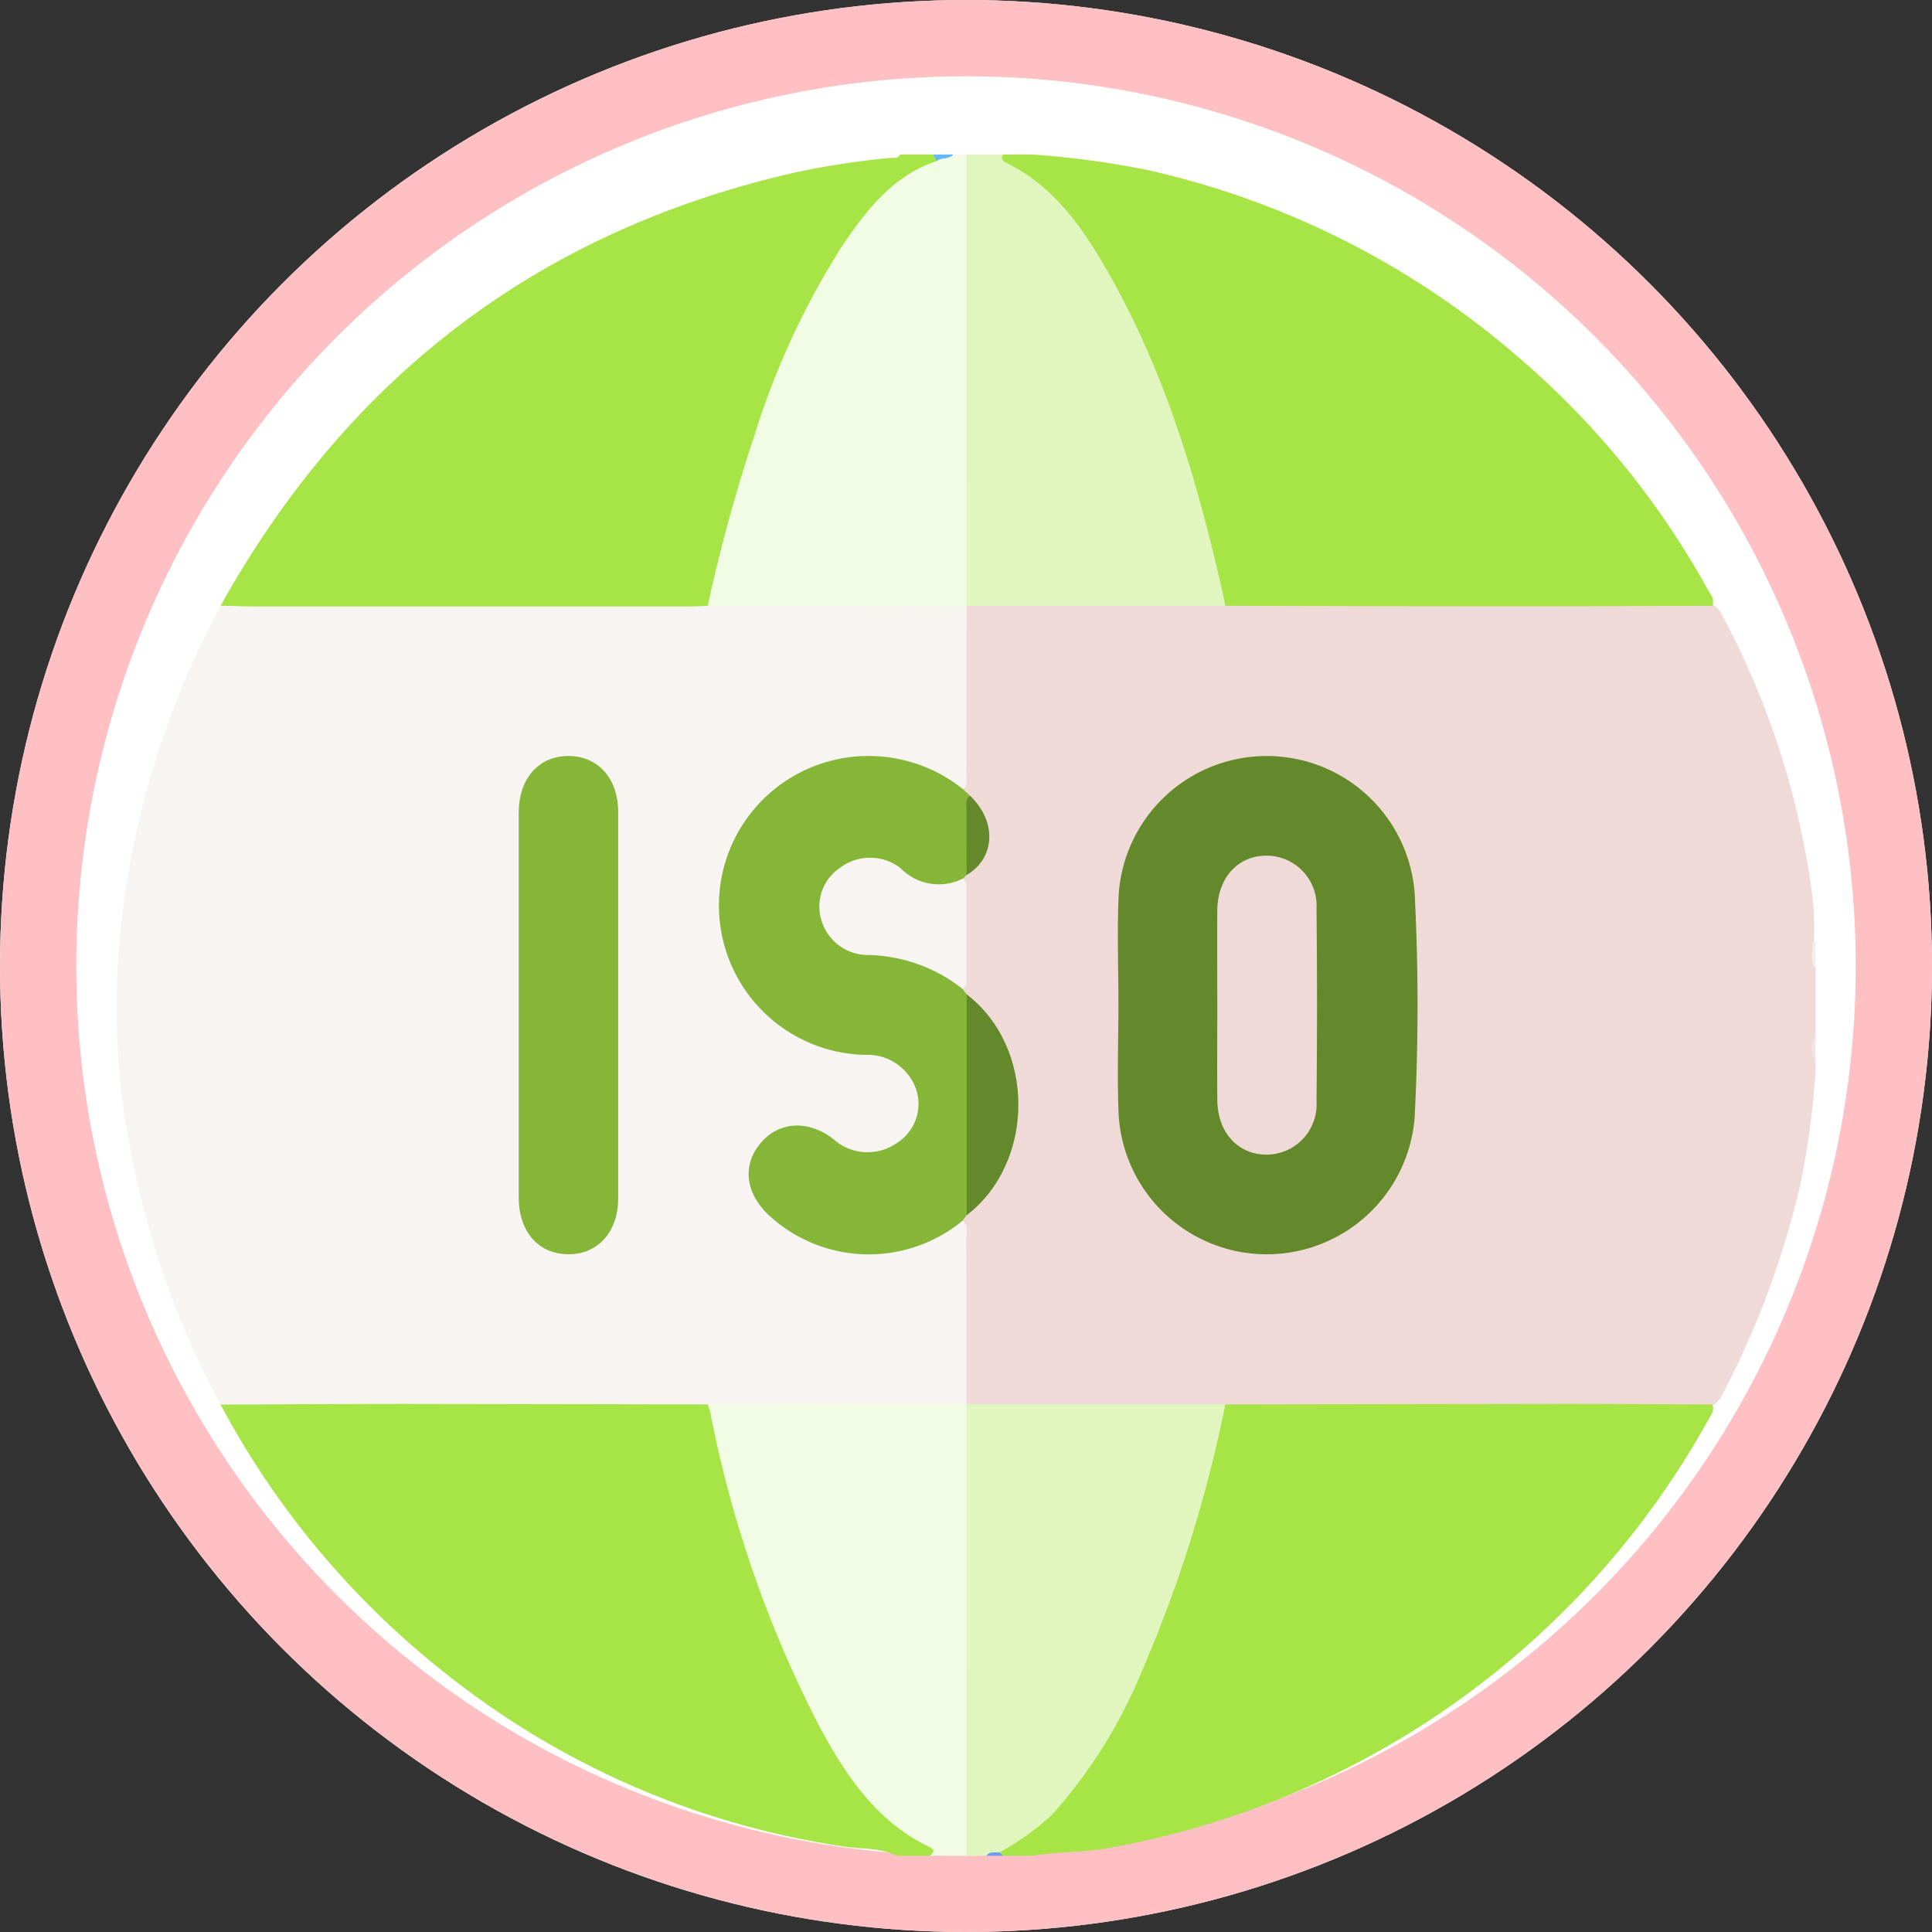 <svg xmlns="http://www.w3.org/2000/svg" xmlns:xlink="http://www.w3.org/1999/xlink" width="152" height="152" viewBox="0 0 152 152">
  <rect x="0" y="0" width="152" height="152" fill="#333333" stroke="none"/>
  <defs>
    <clipPath id="clip-path">
      <rect id="Rectángulo_90319" data-name="Rectángulo 90319" width="133.686" height="133.843" fill="none"/>
    </clipPath>
  </defs>
  <g id="Grupo_149660" data-name="Grupo 149660" transform="translate(-308 -5719)">
    <g id="Elipse_5604" data-name="Elipse 5604" transform="translate(308 5719)" fill="#fff" stroke="#fec0c2" stroke-width="6">
      <circle cx="76" cy="76" r="76" stroke="none"/>
      <circle cx="76" cy="76" r="73" fill="none"/>
    </g>
    <g id="Grupo_149090" data-name="Grupo 149090" transform="translate(317.157 5731.157)">
      <g id="Grupo_149090-2" data-name="Grupo 149090" clip-path="url(#clip-path)">
        <path id="Trazado_249324" data-name="Trazado 249324" d="M257.826,129.645v5.228a3.406,3.406,0,0,0,0,2.091v.784a68.14,68.14,0,0,1-1.2,8.883A68.695,68.695,0,0,1,250.562,163a2,2,0,0,1-1.15,1.181,5.252,5.252,0,0,1-1.424.127q-17.9.012-35.793.005c-.26,0-.52-.023-.779-.038-6.332.067-12.664.022-19,.023a3.177,3.177,0,0,1-1.153-.163.935.935,0,0,1-.393-.313,3.612,3.612,0,0,1-.256-1.782q-.01-6.117-.006-12.234a1.252,1.252,0,0,1,.19-.864,11.563,11.563,0,0,0,3.852-6.875A10.647,10.647,0,0,0,192,133.064c-.374-.419-.811-.78-1.159-1.228a1.257,1.257,0,0,1-.231-.825c.045-2.725.035-5.45,0-8.173a.907.907,0,0,1,.161-.595c2.2-1.989,2.293-3.927.275-6.052a1.084,1.084,0,0,1-.421-.962c-.018-4.174-.009-8.347,0-12.52a3.4,3.4,0,0,1,.2-1.411.817.817,0,0,1,.356-.354,2.684,2.684,0,0,1,1.142-.2c6.355,0,12.711-.052,19.066.021,5.772-.083,11.545-.023,17.318-.034q9.31-.017,18.621,0a8.7,8.7,0,0,1,2.073.119,1.807,1.807,0,0,1,1.095,1.046,64.251,64.251,0,0,1,7.019,21.619,21.825,21.825,0,0,1,.183,4.034,6.9,6.9,0,0,0,.135,2.1" transform="translate(-124.14 -65.599)" fill="#efdad7"/>
        <path id="Trazado_249325" data-name="Trazado 249325" d="M23.523,35.492C33.531,17.548,48.437,6.1,68.482,1.467a63.814,63.814,0,0,1,7.7-1.2c.284-.03.626.086.8-.269h2.61c.229.164.459.327.231.653C74.094,3.731,71.3,9.14,68.77,14.729a99.025,99.025,0,0,0-6.189,19.225c-.166.74-.206,1.6-1.144,1.9a7.565,7.565,0,0,1-1.818.12q-16.94,0-33.881-.007c-.759,0-1.585.182-2.215-.477" transform="translate(-15.321)" fill="#a7e446"/>
        <path id="Trazado_249326" data-name="Trazado 249326" d="M76.722,316.647c-1.315-.641-2.772-.509-4.158-.719A65.809,65.809,0,0,1,40.84,302a66.969,66.969,0,0,1-17.319-20.841,1.825,1.825,0,0,1,1.563-.476q17.713-.019,35.426,0a3.791,3.791,0,0,1,.9.1c.828.228.914.951,1.072,1.629a106.11,106.11,0,0,0,6.3,19.57c1.9,4.214,4.021,8.284,7.458,11.511a14.885,14.885,0,0,0,3.078,2.157c.531.293.887.66.01,1Z" transform="translate(-15.32 -182.804)" fill="#a7e446"/>
        <path id="Trazado_249327" data-name="Trazado 249327" d="M255.353,35.5c-4.69.016-9.381.046-14.072.044q-12.118,0-24.236-.041a2.308,2.308,0,0,1-.616-1.4,110.465,110.465,0,0,0-5.422-17.564,45.89,45.89,0,0,0-6.654-11.769,16.539,16.539,0,0,0-4.245-3.613C199.733.927,198.85.8,199.554,0H201.9a71.529,71.529,0,0,1,8.861,1.184A66.78,66.78,0,0,1,240.05,15.9a66.089,66.089,0,0,1,14.933,18.29c.223.405.6.779.37,1.316" transform="translate(-129.801)" fill="#a7e446"/>
        <path id="Trazado_249328" data-name="Trazado 249328" d="M216.935,281.943q13.224-.022,26.449-.041c3.952,0,7.9.03,11.855.047.218.48-.1.833-.3,1.2a67.483,67.483,0,0,1-47.355,33.721c-1.92.341-3.875.248-5.792.577h-2.349c-.151-.118-.365-.192-.316-.451a.814.814,0,0,1,.331-.392c4.423-2.344,6.913-6.386,9.091-10.623a96.616,96.616,0,0,0,7.746-22.513,2.514,2.514,0,0,1,.64-1.529" transform="translate(-129.69 -183.608)" fill="#a7e446"/>
        <path id="Trazado_249329" data-name="Trazado 249329" d="M193.887,0c-.12.259-.153.454.184.615,3.778,1.817,6.044,5.09,8.036,8.566,4.478,7.814,7.033,16.337,9.008,25.062.1.42.176.843.263,1.265l-20.368,0a2.238,2.238,0,0,1-.412-1.723q-.017-16.028,0-32.055A2.384,2.384,0,0,1,191.017,0Z" transform="translate(-124.134)" fill="#e0f6be"/>
        <path id="Trazado_249330" data-name="Trazado 249330" d="M211.379,282.019a104.653,104.653,0,0,1-6.53,20.908,39.377,39.377,0,0,1-7.125,11.4,20.555,20.555,0,0,1-4.1,2.931c-.3.294-.75-.032-1.045.267h-1.566a2.386,2.386,0,0,1-.421-1.728q-.013-16.027,0-32.055a2.238,2.238,0,0,1,.412-1.723l20.368,0" transform="translate(-124.134 -183.684)" fill="#e0f6be"/>
        <path id="Trazado_249331" data-name="Trazado 249331" d="M153.776,281.138l.006,35.506h-2.871c.249-.259.476-.442-.068-.7-4.09-1.961-6.5-5.535-8.556-9.331a91.567,91.567,0,0,1-8.638-24.725c-.054-.253-.151-.5-.227-.746.46-.535,1.1-.462,1.695-.463q8.529-.024,17.06,0a2.424,2.424,0,0,1,1.616.372Z" transform="translate(-86.9 -182.801)" fill="#f2fbe3"/>
        <path id="Trazado_249332" data-name="Trazado 249332" d="M153.783,0q0,17.753-.006,35.506l.016.1a2.618,2.618,0,0,1-1.746.373q-8.4.012-16.8,0c-.635,0-1.322.1-1.825-.464a126.758,126.758,0,0,1,3.672-13.392A62,62,0,0,1,143.881,7.38c1.927-2.877,4.026-5.688,7.547-6.862.263-.615.93-.2,1.31-.518Z" transform="translate(-86.9)" fill="#f2fbe3"/>
        <path id="Trazado_249333" data-name="Trazado 249333" d="M382.616,177.664q.127.005.254.006v2.091c-.516-.647-.155-1.4-.254-2.1" transform="translate(-249.184 -115.716)" fill="#f6ecea"/>
        <path id="Trazado_249334" data-name="Trazado 249334" d="M382.839,200.765a1.957,1.957,0,0,1,0-2.091Z" transform="translate(-249.153 -129.4)" fill="#f3e5e2"/>
        <path id="Trazado_249335" data-name="Trazado 249335" d="M185.9,0c-.342.414-.931.2-1.31.518L184.331,0Z" transform="translate(-120.058)" fill="#67b9fe"/>
        <path id="Trazado_249336" data-name="Trazado 249336" d="M196.3,383.356c.274-.382.685-.222,1.045-.267l.26.267Z" transform="translate(-127.857 -249.513)" fill="#6a9cfe"/>
        <path id="Trazado_249337" data-name="Trazado 249337" d="M46.522,101.8q9.213.023,18.426.048c.648,0,1.3.031,1.944.047,0,4.331,0,8.661-.017,12.992,0,.454.175.965-.262,1.342-.693.139-1.123-.382-1.63-.678a11.4,11.4,0,1,0-6.231,21.227,4.558,4.558,0,0,1,4.388,2.706,3.721,3.721,0,0,1-1.073,4.381,4.357,4.357,0,0,1-4.96.764c-.585-.295-1.073-.741-1.652-1.046a3.4,3.4,0,0,0-4.631.962,3.327,3.327,0,0,0,.472,4.59,11.038,11.038,0,0,0,13.871,1.6c.429-.279.81-.688,1.4-.554.512.4.3.963.3,1.456.02,4.3.016,8.6.019,12.9q-8.889.025-17.777.051c-.864,0-1.729.029-2.593.044q-11.731-.023-23.462-.042c-4.953,0-9.905.037-14.858.057A68.982,68.982,0,0,1,.949,143.741a57.606,57.606,0,0,1-.836-13.849,68.261,68.261,0,0,1,8.089-28.1c.911.02,1.823.057,2.734.058q17.012.006,34.024,0c.52,0,1.041-.029,1.561-.044" transform="translate(0 -66.296)" fill="#f8f4f2"/>
        <path id="Trazado_249338" data-name="Trazado 249338" d="M226.01,155.179c0-2.873-.113-5.753.024-8.619a11.673,11.673,0,0,1,23.278-.128,170.967,170.967,0,0,1,0,17.755,11.672,11.672,0,0,1-23.277-.128c-.14-2.954-.024-5.92-.024-8.881" transform="translate(-147.175 -88.389)" fill="#64892a"/>
        <path id="Trazado_249339" data-name="Trazado 249339" d="M155.321,172.284a11.586,11.586,0,0,1-15.187-.389c-1.914-1.768-2.18-4.014-.653-5.77,1.466-1.688,3.776-1.779,5.724-.228a4.014,4.014,0,0,0,4.939.277,3.629,3.629,0,0,0,1.574-4.084,4.043,4.043,0,0,0-4.056-2.856,11.759,11.759,0,1,1,.745-23.505,11.848,11.848,0,0,1,6.958,2.606l.543.507c.077,2.087.482,4.187-.261,6.239l-.3.286a2.5,2.5,0,0,1-2.725.7,6.9,6.9,0,0,1-2.208-1.091,3.708,3.708,0,0,0-4.485-.144,3.21,3.21,0,0,0-1.283,3.785c.47,1.493,1.712,2.335,3.636,2.431a12.131,12.131,0,0,1,5.469,1.535c.625.355,1.333.672,1.576,1.462l.322.427a4.1,4.1,0,0,1,.416,2.023q-.009,6.666,0,13.331a4.1,4.1,0,0,1-.416,2.023l-.327.432" transform="translate(-88.753 -88.399)" fill="#85b638"/>
        <path id="Trazado_249340" data-name="Trazado 249340" d="M169.88,168.994a12.373,12.373,0,0,0-7.571-2.673,3.819,3.819,0,0,1-3.55-2.776,3.669,3.669,0,0,1,1.516-4.109,3.918,3.918,0,0,1,4.721.053,4.2,4.2,0,0,0,4.9.825c.341.242.287.607.287.95q0,3.395,0,6.791c0,.345.043.708-.307.94" transform="translate(-103.306 -103.346)" fill="#f8f4f2"/>
        <path id="Trazado_249341" data-name="Trazado 249341" d="M191.854,206.878V189.5c5.424,4.142,5.424,13.209,0,17.377" transform="translate(-124.958 -123.425)" fill="#64892a"/>
        <path id="Trazado_249342" data-name="Trazado 249342" d="M191.791,150.905c0-1.679-.018-3.359-.007-5.038,0-.411-.147-.875.268-1.2,2.13,2.024,2.009,4.909-.261,6.239" transform="translate(-124.897 -94.224)" fill="#64892a"/>
        <path id="Trazado_249343" data-name="Trazado 249343" d="M90.78,155.18q0-7.506,0-15.013c0-2.67,1.55-4.438,3.88-4.457s3.943,1.754,3.944,4.393q.008,15.208,0,30.417c0,2.638-1.609,4.413-3.945,4.393s-3.876-1.788-3.879-4.459q-.008-7.637,0-15.274" transform="translate(-59.126 -88.39)" fill="#85b638"/>
        <path id="Trazado_249344" data-name="Trazado 249344" d="M248.39,169.955c0-2.483-.016-4.966,0-7.449.021-2.564,1.617-4.312,3.891-4.309a3.945,3.945,0,0,1,3.916,4.182q.076,7.579,0,15.16a3.949,3.949,0,0,1-3.919,4.181c-2.272,0-3.867-1.749-3.887-4.315-.021-2.483,0-4.966,0-7.449" transform="translate(-161.777 -103.036)" fill="#efdad7"/>
      </g>
    </g>
  </g>
</svg>
